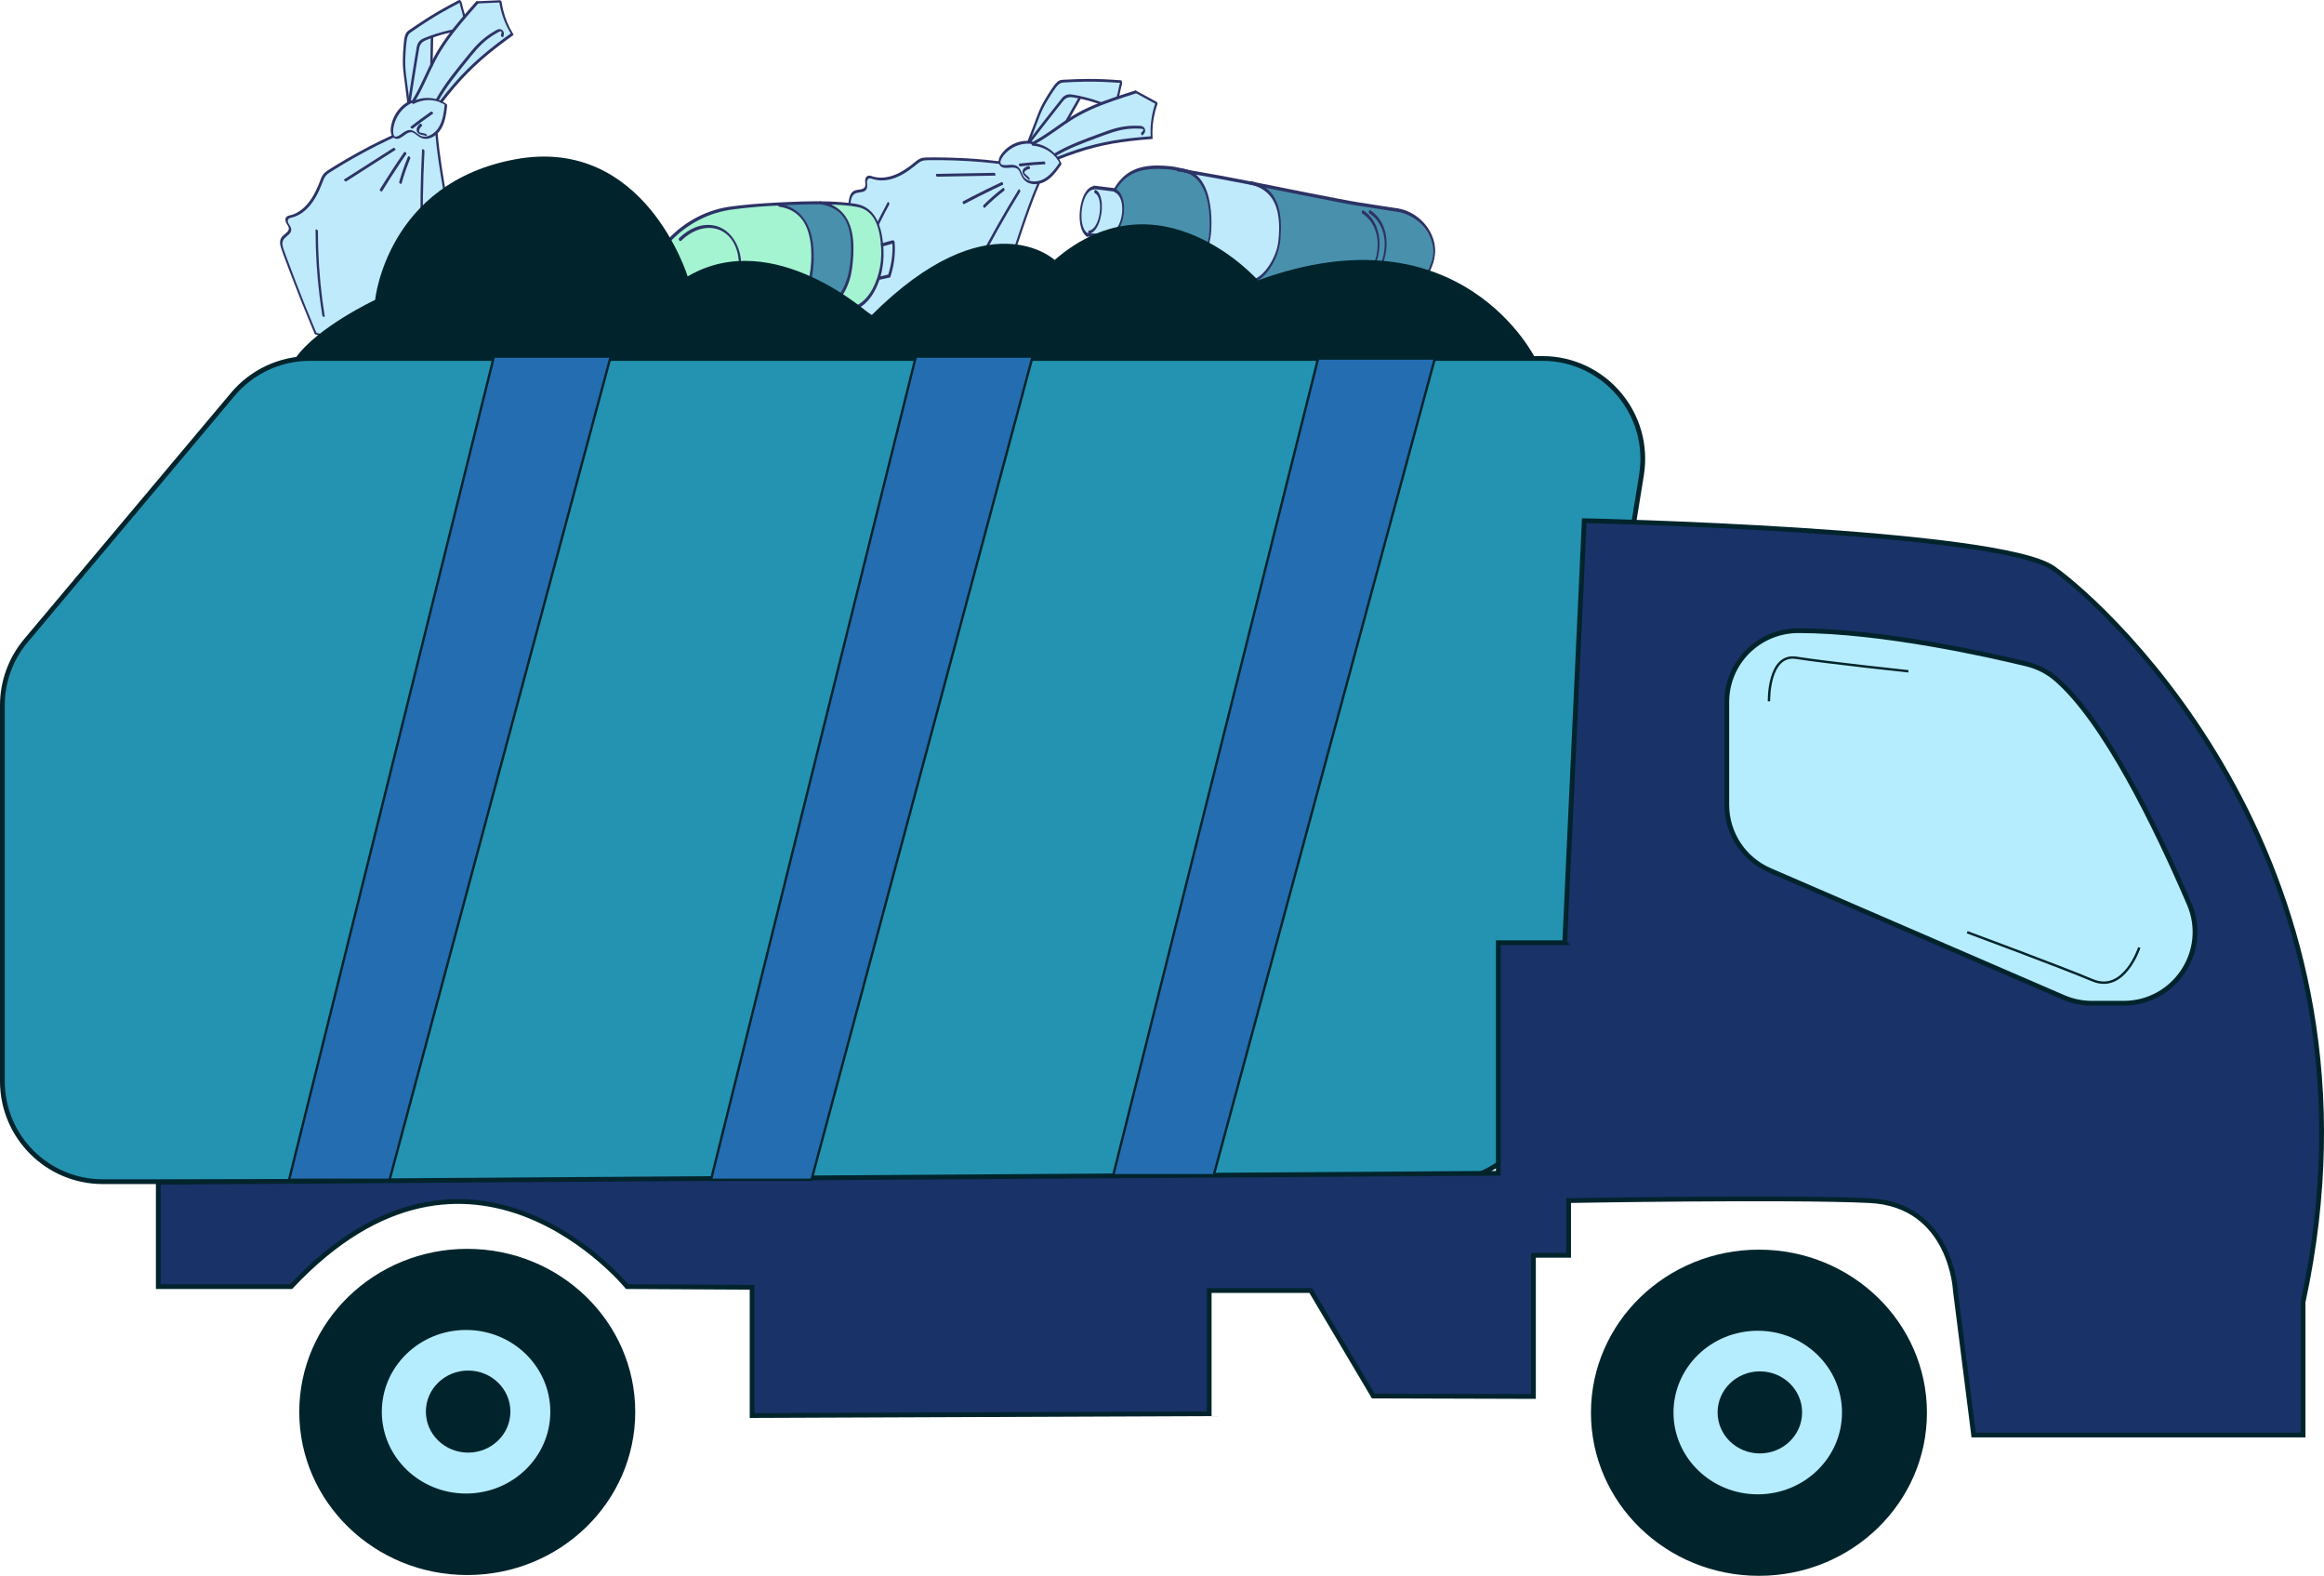 <?xml version="1.0" encoding="UTF-8"?>
<svg id="Layer_2" data-name="Layer 2" xmlns="http://www.w3.org/2000/svg" viewBox="0 0 975.45 661.28">
  <defs>
    <style>
      .cls-1 {
        fill: #246db1;
      }

      .cls-1, .cls-2, .cls-3, .cls-4, .cls-5 {
        stroke: #01242c;
        stroke-miterlimit: 10;
      }

      .cls-2 {
        fill: none;
      }

      .cls-6 {
        fill: #2d3365;
      }

      .cls-6, .cls-7, .cls-8, .cls-9, .cls-10, .cls-11 {
        stroke-width: 0px;
      }

      .cls-3, .cls-4, .cls-5 {
        stroke-width: 2px;
      }

      .cls-3, .cls-11 {
        fill: #b5edfe;
      }

      .cls-7 {
        fill: #01242c;
      }

      .cls-8 {
        fill: #4990ad;
      }

      .cls-4 {
        fill: #2493b1;
      }

      .cls-9 {
        fill: #bfeafb;
      }

      .cls-5 {
        fill: #193268;
      }

      .cls-10 {
        fill: #a4f4d2;
      }
    </style>
  </defs>
  <g id="Layer_12" data-name="Layer 12">
    <g>
      <path class="cls-9" d="M444.22,66.15c12.46-4.62,26.06-7.82,39.17-8.39.18-11.28,2.05-14.47,2.05-14.47l-8.7-4.74s-5.6,1.86-6.26,2.01c-.66.16-.62.89-.96.33-.75-1.24,2.57-6.56,1.07-6.63-8.33-.42-25.49.01-25.49.01,0,0-6.12,6.82-8.54,12.17-1.76,3.89-2.47,8.13-4.43,11.93-.15.29-.31.58-.55.8-.33.3-.78.42-1.2.55-3.18.95-5.72,1.15-8.07,3.53-1.08,1.1-3.53,4.74-2.59,5.55,3.08,2.62,6.31-2.76,10.1,6.09.38.88,1.17,2.03,5.73,1.71,3.73-.26,8.09-5.61,9.13-7.39.61-1.06-.43-2.68-.46-3.06h0ZM460.49,44.07c-4.09,1.21-8.95,5.69-12.57,6.76.77-2.31,3.01-6.08,4.33-8.57.29-.55.66-1.16,1.27-1.34.43-.12.87,0,1.28.13,1.97.61,3.93,1.21,5.9,1.82.25.08.52.19.58.43.09.38-.4.64-.79.75h0Z"/>
      <path class="cls-9" d="M419.52,68.07c-9.18-1.47-19.34-2.08-28.72-1.53-1.48.09-2.99.2-4.4.74-2.71,1.03-4.64,3.43-7,5.14-3.65,2.65-8.48,3.58-12.71,2.43-.98-.27-2.22-.56-2.9.24-.86,1.01.24,2.54-.22,3.77-.57,1.55-3.58,1.16-5.08,1.9-1.94.95-1.72,3.62-2.01,5.71-1.54,11.18-3.76,24.3-4.16,35.53-.04,1,16.14,14.45,25.33,16.52.73.16,1.34,9.98,2.02,12.37,7.45,2.05,14.69,3.03,21.75,3.52-.95-.26-.85-2.35-.13-3.06s1.83-.71,2.79-1.02c12.75-4.16,41.58-11.77,41.58-11.77,0,0-1.66-4.69-9.17-15.34-6.22-8.82-11.46-14.89-11.46-14.89,0,0,2.72-9.46,3.46-11.34,2.75-6.92,4.88-13.81,7.71-20.95-1.69.17-1.97.93-3.59.53-1.63-.4-3.66-2.51-4.12-4.1-.21-.72-.8-1.67-1.18-2.3-.85-1.42-3.31-.62-5.01-.44-1.7.18-3.16-.15-2.8-1.67h0Z"/>
      <path class="cls-6" d="M433.04,59.25c-4.3-.74-9.01,1.05-11.94,4.42-1.39,1.6-2.85,4.04-1.27,5.9,1.1,1.29,3.05.84,4.57.77.84-.04,1.76-.03,2.48.41.99.6,1.32,1.89,1.79,2.88.51,1.08,1.17,2.03,2.19,2.69.87.56,1.89.86,2.93.95,2.38.2,4.66-.7,6.54-2.2,1.14-.9,2.12-1.98,3.02-3.11.46-.58.9-1.18,1.33-1.79.19-.27.38-.54.57-.81.1-.14.23-.29.27-.45.05-.22-.04-.44-.13-.63-2-4.15-5.94-7.21-10.54-8.11-.56-.11-1.12-.18-1.69-.22-.46-.03-.13,1.15.3,1.18,3.81.28,7.37,2.11,9.75,4.97.65.78,1.21,1.65,1.65,2.57v-.65c-2.23,3.2-4.82,6.91-8.84,7.88-1.54.37-3.24.32-4.64-.34-.64-.3-1.22-.74-1.63-1.31-.51-.71-.79-1.58-1.17-2.37-.4-.83-.89-1.64-1.68-2.16-.54-.35-1.18-.51-1.83-.55-1.23-.08-2.48.21-3.71.1-.45-.04-.98-.19-1.25-.48-.08-.09-.11-.12-.14-.19-.06-.11-.08-.23-.08-.36-.02-.36.09-.73.22-1.07.57-1.48,1.8-2.81,3.01-3.83,2.5-2.1,5.83-3.25,9.03-3.04.4.03.8.08,1.19.14.28.05.23-.43.2-.56-.06-.24-.23-.57-.5-.62h0Z"/>
      <path class="cls-6" d="M469.45,41.36c.38-1.08.56-2.24.81-3.35.1-.47.2-.94.32-1.41.22-.78.51-1.5.35-2.3-.05-.24-.24-.57-.5-.62-.51-.09-1.07-.06-1.6-.1-.59-.04-1.18-.09-1.78-.13-1.17-.08-2.34-.14-3.51-.19-2.33-.1-4.66-.15-7-.14-3.18.01-6.37.15-9.56.31-.41.02-.83.04-1.24.07-.78.07-1.42.39-2,.92-.86.78-1.54,1.74-2.18,2.69-.64.95-1.29,1.94-1.91,2.93-1.25,2.01-2.43,4.08-3.36,6.24-.74,1.72-1.37,3.49-2.03,5.23-.92,2.41-1.83,4.83-2.79,7.23-.05.12-.1.25-.15.37-.16.37.48,1.4.71.86.95-2.19,1.74-4.46,2.59-6.69.55-1.45,1.09-2.91,1.66-4.36.85-2.19,1.86-4.28,3.06-6.32.6-1.01,1.22-2.01,1.86-2.99.65-.98,1.25-1.94,1.96-2.85.61-.78,1.33-1.68,2.3-1.98.39-.12.78-.13,1.17-.16,2.87-.17,5.75-.29,8.62-.33,4.66-.07,9.31.09,13.93.44.5.04,1.04.01,1.54.1l-.5-.62c.05.25-.1.62-.17.86-.08.27-.17.54-.24.82-.12.48-.22.96-.32,1.45-.23,1.04-.41,2.12-.76,3.13-.1.27.05.63.22.83.12.15.39.31.49.03h0Z"/>
      <path class="cls-6" d="M462.22,42.85c-2.19-.76-4.4-1.47-6.66-2.04-1.12-.28-2.26-.53-3.39-.75-.61-.12-1.22-.23-1.84-.33-.57-.09-1.14-.18-1.72-.13-1.14.1-2.12.68-2.85,1.56-.9,1.09-1.76,2.21-2.63,3.31-1.77,2.24-3.53,4.48-5.28,6.72-1.97,2.53-3.94,5.08-5.89,7.63-.27.35.33,1.41.62,1.04,3.41-4.46,6.85-8.89,10.33-13.3.86-1.09,1.73-2.18,2.59-3.27.41-.51.79-1.06,1.26-1.52.37-.37.81-.6,1.3-.78,1.17-.43,2.38-.12,3.54.09,1.16.21,2.27.43,3.39.7,2.5.59,4.94,1.36,7.35,2.2.54.19.26-.99-.11-1.13h0Z"/>
      <path class="cls-6" d="M453.04,40.34c-1.87,3.43-3.92,6.77-5.79,10.2-.14.26-.05.57.09.8.06.1.39.49.53.24,1.87-3.43,3.92-6.77,5.79-10.2.14-.26.05-.57-.09-.8-.06-.1-.39-.49-.53-.24Z"/>
      <path class="cls-6" d="M476.5,37.98c-6.03,1.93-12.1,3.82-17.93,6.35-2.87,1.24-5.67,2.65-8.35,4.28-2.67,1.64-5.35,3.56-7.98,5.4-2.97,2.08-5.98,4.11-9.21,5.75-.41.21.08,1.35.48,1.15,5.77-2.92,10.78-7.09,16.23-10.55,5.45-3.46,11.2-5.83,17.14-7.91,3.35-1.17,6.72-2.24,10.09-3.32.4-.13-.03-1.29-.48-1.15h0Z"/>
      <path class="cls-6" d="M476.8,39.12c2.9,1.58,5.8,3.16,8.7,4.74l-.41-.99c-1.33,3.68-2.06,7.55-2.15,11.41-.02,1.11,0,2.21.08,3.31l.23-.41c-5.34.39-10.69.92-15.99,1.82-4.97.85-9.88,2.06-14.7,3.61-2.99.97-5.95,2.05-8.88,3.22-.41.16.05,1.32.48,1.15,5-1.99,10.08-3.75,15.28-5.08,4.88-1.25,9.82-2.1,14.79-2.69,3.11-.37,6.22-.64,9.33-.87.22-.02.24-.25.23-.41-.26-3.71.11-7.49,1.07-11.14.27-1.04.6-2.06.96-3.08.12-.34-.12-.83-.41-.99-2.9-1.58-5.8-3.16-8.7-4.74-.25-.14-.34.21-.32.38.03.28.18.6.43.74h0Z"/>
      <path class="cls-6" d="M479.6,56.75c.42-.41.85-.89,1-1.47.18-.7-.07-1.47-.59-1.94-.52-.47-1.26-.53-1.94-.55-.72-.03-1.45-.04-2.17-.03-2.41.03-4.81.34-7.17.94-2.36.6-4.66,1.46-6.95,2.32-2.97,1.11-5.95,2.16-8.89,3.35-3.55,1.44-7.04,3.06-10.35,5.02-.4.24.11,1.37.48,1.15,5.55-3.28,11.54-5.51,17.54-7.73,4.35-1.61,8.67-3.34,13.29-3.75,1.44-.13,2.88-.15,4.32-.09.38.01.77.02,1.14.1.16.03.32.08.46.16.05.03.12.06.15.11.03.05,0-.02,0-.03.03.21-.15.49-.27.66-.19.27-.42.52-.65.75-.3.3.26,1.39.62,1.04h0Z"/>
      <path class="cls-6" d="M419.39,67.68c-7.15-.91-14.38-1.38-21.62-1.56-1.8-.04-3.6-.07-5.4-.07-.84,0-1.68,0-2.52.02s-1.67,0-2.49.14c-1.94.33-3.37,1.91-4.88,3.07-1.52,1.16-3.24,2.33-5.02,3.24-3,1.53-6.41,2.42-9.71,1.88-.8-.13-1.52-.4-2.29-.61s-1.5-.1-1.94.62-.42,1.52-.35,2.27c.06.71.16,1.47-.37,2.06-.44.49-1.15.66-1.77.76-.68.12-1.38.17-2.04.38-1.66.51-2.31,2.1-2.61,3.64-.37,1.88-.56,3.8-.81,5.7-.26,1.9-.52,3.94-.77,5.91-1,7.94-1.86,15.9-2.59,23.86-.09.97-.17,1.95-.26,2.92-.03.28.11.64.34.81.2.15.39.08.42-.19.69-7.88,1.51-15.75,2.46-23.62.48-3.92.99-7.83,1.53-11.75.13-.93.23-1.86.4-2.78.14-.8.36-1.65.86-2.33.95-1.29,2.56-1.18,3.95-1.5.61-.14,1.23-.4,1.62-.92.44-.59.49-1.32.45-2.02-.04-.75-.24-1.61.24-2.3.54-.77,1.43-.4,2.12-.18,3,.98,6.34.63,9.35-.49,1.77-.66,3.45-1.58,5.03-2.63,1.58-1.05,3.11-2.33,4.65-3.52.78-.61,1.62-1.04,2.6-1.17.84-.11,1.7-.09,2.54-.11,1.74-.02,3.47-.02,5.21,0,7.2.1,14.4.52,21.53,1.32.82.09,1.64.19,2.46.29.44.06.13-1.12-.3-1.18Z"/>
      <path class="cls-6" d="M435.7,76.3c-3.11,7.12-5.61,14.46-8.07,21.79-.62,1.84-1.23,3.68-1.84,5.52-.29.87-.58,1.74-.88,2.61-.14.42-.29.83-.42,1.25-.17.56.11.9.45,1.3,2.63,3.07,5.15,6.22,7.55,9.45,2.41,3.24,4.68,6.52,6.86,9.89,1.1,1.71,2.17,3.44,3.21,5.18.52.87,1.03,1.75,1.54,2.63.24.42.48.83.71,1.25.12.22.25.44.37.66.11.2.2.25-.03.41-.32.23-.82.28-1.2.38-.55.15-1.09.29-1.64.44-1.03.28-2.07.56-3.1.84-2.04.55-4.07,1.1-6.11,1.66-4.1,1.11-8.21,2.22-12.31,3.33-4.1,1.11-8.21,2.22-12.31,3.33-1.03.28-2.07.56-3.1.84-1.03.28-2.01.49-2.98.86-.78.3-1.6.77-2.01,1.53-.34.63-.38,1.37-.2,2.03s.6,1.27,1.26,1.47l-.21-1.15c-4.36-.44-8.7-1.01-13.01-1.71-2.13-.34-4.25-.72-6.37-1.12-.5-.1-1.01-.18-1.51-.3-.18-.04-.4-.09-.55-.2-.26-.18-.28-.49-.32-.78-.14-1.07-.24-2.16-.36-3.23-.28-2.51-.55-5.02-.83-7.53-.03-.26-.17-.64-.43-.74-.26-.1-.34.18-.32.38.26,2.39.52,4.79.79,7.19.13,1.17.25,2.33.39,3.5.12.99.43,2.06,1.44,2.45.45.18.95.24,1.43.33.6.12,1.21.23,1.81.35,1.15.21,2.31.42,3.47.62,2.26.38,4.54.73,6.81,1.04,2.61.36,5.23.67,7.86.94.48.05.09-1.06-.21-1.15-1.08-.33-.22-1.71.39-2.16,1.14-.84,2.72-1.07,4.04-1.42,2.87-.78,5.74-1.55,8.61-2.33,5.8-1.57,11.59-3.14,17.39-4.71,2.87-.78,5.74-1.55,8.61-2.33,1.46-.4,2.93-.79,4.39-1.19.52-.14,1.14-.27,1.27-.88.12-.55-.18-1.08-.43-1.53-2.76-4.96-5.77-9.78-8.99-14.45-3.22-4.67-6.68-9.22-10.35-13.58-.45-.54-.91-1.08-1.37-1.61l.22.83c2.8-8.26,5.42-16.57,8.56-24.72.85-2.22,1.75-4.42,2.7-6.6.16-.37-.48-1.4-.71-.86h0Z"/>
      <path class="cls-6" d="M377.23,137.69c-1.79-.49-3.5-1.26-5.16-2.08-2.01-.99-3.96-2.11-5.87-3.28-3.67-2.25-7.21-4.72-10.52-7.46-.68-.56-1.34-1.13-1.98-1.73-.14-.13-.28-.26-.41-.4-.02-.02-.04-.04-.06-.06s-.04-.04-.06-.06c.04.04.04.04.02.02-.05-.06-.11-.11-.16-.17-.2-.21-.4-.43-.58-.65-.13-.16-.38-.28-.49-.03-.11.26.07.64.22.83.84,1.04,1.88,1.94,2.9,2.8,1.51,1.28,3.09,2.48,4.69,3.64,3.72,2.69,7.62,5.21,11.73,7.31,1.93.99,3.92,1.89,6.04,2.48.27.07.23-.45.2-.56-.07-.26-.22-.54-.5-.62h0Z"/>
      <path class="cls-6" d="M428.17,69.82c3.46-.4,6.93-.7,10.39-.89.49-.03.12-1.2-.3-1.18-3.47.2-6.93.49-10.39.89-.5.06-.11,1.23.3,1.18Z"/>
      <path class="cls-6" d="M431.74,69.69c-.65.19-1.3.39-1.84.84-.43.37-.7.92-.71,1.47,0,.84.49,1.44,1.05,1.99.5.49,1.01.97,1.54,1.43.19.17.4.06.42-.19.03-.29-.13-.63-.34-.81-.44-.38-.87-.78-1.29-1.18-.19-.18-.39-.37-.56-.57-.03-.04-.03-.06-.06-.08-.05-.04,0-.01,0,.03,0-.13-.03.05-.01-.07-.01.08,0-.09,0-.09.05-.37.34-.74.66-.97.48-.34,1.05-.5,1.6-.66.25-.07.12-.57.06-.71-.08-.19-.27-.52-.54-.44h0Z"/>
      <path class="cls-6" d="M417.32,72.52c-6.3.12-12.6.23-18.9.35-1.79.03-3.58.07-5.36.1-.48,0-.12,1.19.3,1.18,6.3-.12,12.6-.23,18.9-.35,1.79-.03,3.58-.07,5.36-.1.48,0,.12-1.19-.3-1.18Z"/>
      <path class="cls-6" d="M420.44,76.41c-4.27,1.98-8.5,4.05-12.69,6.22-1.19.62-2.38,1.25-3.57,1.88-.41.22.09,1.36.48,1.15,4.16-2.23,8.36-4.36,12.61-6.39,1.21-.58,2.43-1.15,3.64-1.72.41-.19-.07-1.34-.48-1.15h0Z"/>
      <path class="cls-6" d="M421.05,78.85c-2.93,2.24-5.71,4.67-8.32,7.29-.3.3.26,1.39.62,1.04,2.56-2.57,5.29-4.97,8.17-7.18.38-.29-.16-1.39-.48-1.15h0Z"/>
      <path class="cls-6" d="M427.55,79.46c-3.11,5.05-6.13,10.16-9.04,15.33-2.91,5.16-5.74,10.4-8.45,15.68-1.52,2.96-3.02,5.94-4.47,8.94-.18.36.45,1.4.71.86,2.58-5.31,5.27-10.57,8.07-15.78,2.79-5.2,5.68-10.36,8.67-15.45,1.68-2.86,3.39-5.71,5.13-8.53.15-.25.04-.58-.09-.8-.07-.11-.38-.48-.53-.24h0Z"/>
      <path class="cls-6" d="M383.44,138.46c4.7-2.57,9.21-5.5,13.46-8.77.25-.19.5-.39.75-.59.17-.13.23-.19.44-.16.15.02.3.08.45.12.61.16,1.21.33,1.81.5,1.17.34,2.34.69,3.5,1.07,2.34.76,4.65,1.59,6.93,2.5,2.55,1.02,5.05,2.13,7.51,3.34.26.13.34-.2.32-.38-.03-.27-.18-.61-.43-.74-4.43-2.17-9.01-4.05-13.72-5.61-1.18-.39-2.36-.76-3.55-1.11-.59-.17-1.18-.34-1.77-.51-.28-.08-.56-.15-.84-.23-.15-.04-.3-.08-.45-.12-.21-.06-.28-.11-.47.02-.56.38-1.07.84-1.61,1.24-.54.4-1.09.81-1.64,1.21-1.1.8-2.21,1.57-3.34,2.33-2.54,1.7-5.15,3.27-7.83,4.73-.41.22.1,1.36.48,1.15h0Z"/>
      <path class="cls-6" d="M372.6,84.82c-2.21,4.06-4.28,8.18-6.22,12.36-1.94,4.18-3.74,8.43-5.39,12.73-.94,2.43-1.83,4.87-2.67,7.32-.09.28.05.63.22.83.12.15.39.31.49.03,1.49-4.32,3.12-8.61,4.89-12.84,1.77-4.23,3.66-8.37,5.7-12.47,1.15-2.32,2.35-4.63,3.6-6.92.14-.26.05-.57-.09-.8-.06-.1-.39-.49-.53-.24h0Z"/>
    </g>
    <g>
      <path class="cls-9" d="M369.38,116.46c1.26.14,2.64-.14,3.94-.77,1.17-4.33,1.69-8.71,1.54-12.89,0-.21-.02-.42-.12-.57-.12-.17-.33-.23-.54-.27-1.24-.24-2.7.12-3.94.98.01,1.45.02,2.9.03,4.35.02,2.54.02,5.16-.87,7.75-.24.69-.49,1.38-.04,1.44h0Z"/>
      <path class="cls-10" d="M353.25,85.36s-26.26-1.58-47.93,2.46c-5.91,1.1-13.22,2.41-25.42,13.9-2.1,1.98-13.6,14.99-6.99,35.52,2.86,8.87,13.51,8.24,15.89,7.95,15.3-1.9,33.65-6.62,44.85-8.83,7.62-1.5,25.19-6.49,28.82-9.35,4.71-3.71,7.35-12.45,7.79-18.08.54-6.87-.15-12.95-3.46-17.94-3.3-4.99-13.57-5.63-13.57-5.63h0Z"/>
      <path class="cls-8" d="M324.73,137.9c1.36-.33,2.74-1.05,3.9-2.08,10.32-9.2,12.15-18.05,12.34-25.57.36-13.87-3.78-18.5-4.94-19.59-2.06-1.91-5.31-3.68-8.18-4.78,4.47-.7,18.11-.78,18.11-.78,0,0,7.11.89,10.69,10.38,1.51,4,1.31,8.65.88,13.39-.43,4.73-1.32,9.66-4.07,14-1.68,2.64-4.04,6.81-11.66,11.12-4.29,2.43-8.96,2.64-13.45,3.73-1.24.3-2.48.6-3.61.18h0Z"/>
      <path class="cls-6" d="M307.42,86.58c-4.97.58-10.04,2.07-14.9,4.6-4.25,2.21-8.3,5.19-11.79,8.86-3.12,3.29-5.8,7.13-7.61,11.26-.86,1.96-1.52,3.98-1.95,5.99-.53,2.51-.63,4.99-.65,7.43-.06,5.1.5,10.28,2.79,14.28,2,3.49,5.21,5.66,9.13,6.52,4.91,1.08,10.33.2,15.63-.71,6.05-1.05,12.12-2.24,18.18-3.56,6.13-1.34,12.26-2.82,18.39-4.42,6.34-1.66,12.68-3.45,19.02-5.34,1.6-.48,3.21-.96,4.81-1.46.55-.17-.08-1.41-.59-1.25-6.32,1.94-12.64,3.78-18.97,5.5-6.05,1.65-12.1,3.18-18.15,4.58-6.05,1.4-11.87,2.61-17.79,3.72-3,.56-5.99,1.11-8.98,1.58-2.66.42-5.31.67-7.89.58-3.98-.14-7.84-1.16-10.46-3.95-2.71-2.89-3.71-7.29-4.01-11.68-.19-2.74-.19-5.6.12-8.46.21-1.94.64-3.9,1.3-5.83,1.38-4.06,3.65-7.95,6.45-11.35,3.07-3.73,6.75-6.89,10.68-9.35,4.48-2.81,9.28-4.67,14.03-5.67,1.27-.27,2.54-.47,3.81-.62.33-.04.18-.62.12-.75-.13-.28-.37-.54-.71-.5h0Z"/>
      <path class="cls-6" d="M357.97,130.17c6.25-1.5,10.06-8.5,11.7-14.51.99-3.61,1.31-7.2,1.17-10.67-.16-3.81-.69-7.55-1.95-10.86s-3.19-5.87-6.05-7.39c-1.44-.77-3.05-1.12-4.72-1.36-1.69-.24-3.4-.42-5.11-.55-7.2-.56-14.6-.41-22-.07-6.83.32-13.65.66-20.55,1.45-1,.11-2.01.24-3.01.36-.33.04-.18.62-.12.75.13.28.37.54.71.5,3.48-.44,6.96-.82,10.42-1.08,3.3-.25,6.6-.41,9.89-.57,7.2-.36,14.39-.61,21.45-.3,3.42.15,6.87.37,10.14,1,3.05.59,5.47,2.41,7.02,5.07,1.62,2.8,2.35,6.26,2.7,9.75.35,3.49.35,6.94-.34,10.58-1.09,5.76-4.1,13.26-9.93,15.95-.65.3-1.31.52-1.97.68-.53.13.08,1.37.59,1.25h0Z"/>
      <path class="cls-6" d="M282.01,142.4c2.41.99,5.13,1.35,7.97.87,2.65-.44,5.32-1.62,7.75-3.33,5.43-3.81,9.36-9.98,11.44-16.18,2.25-6.67,2.79-13.86.71-19.59-1.67-4.58-4.98-8.27-9.61-9.43-2.09-.52-4.39-.51-6.71.1-2.42.64-4.8,1.94-6.93,3.67-.56.45-1.1.94-1.62,1.45-.44.42.37,1.55.79,1.14,1.98-1.92,4.22-3.48,6.6-4.42,2.19-.87,4.41-1.19,6.5-.97,2.09.22,3.99,1,5.59,2.18,1.69,1.25,3,2.96,3.93,4.97,2.35,5.04,2.15,11.6.48,17.83-1.68,6.23-5.15,12.53-10.28,16.84-4.57,3.84-10.07,5.49-14.83,4.3-.65-.16-1.27-.38-1.88-.63-.26-.11-.47.1-.45.4.02.35.27.69.56.81h0Z"/>
      <path class="cls-6" d="M323.36,139.89c4.7-2.63,9.14-6.14,12.39-10.86,2.47-3.58,4.02-7.59,4.85-11.6.82-3.97,1.08-7.98.91-11.79-.18-4.41-1.05-8.72-3.02-12.22-2.18-3.87-5.59-6.52-9.89-7.58-.59-.15-1.19-.26-1.8-.35-.32-.05-.35.39-.3.59.09.32.33.63.65.68,4.21.62,7.79,2.66,10.07,6.17,2.03,3.14,2.94,7.14,3.22,11.24.25,3.71.05,7.62-.65,11.51-.7,3.89-1.97,7.57-4.1,11.05-2.74,4.47-6.67,8.02-10.9,10.69-.67.42-1.35.83-2.03,1.21-.31.17-.22.53-.12.75.08.18.42.66.71.5h0Z"/>
      <path class="cls-6" d="M340.56,135.23c4.41-2.46,8.83-5.57,12.08-9.89,2.35-3.13,3.81-6.64,4.58-10.25.37-1.74.58-3.47.74-5.19.2-2.1.3-4.19.27-6.25-.07-4.2-.77-8.33-2.62-11.65-2.1-3.77-5.52-6.17-9.68-7.17-.6-.15-1.21-.26-1.83-.35-.32-.05-.35.39-.3.59.09.32.33.63.65.68,4.09.61,7.72,2.41,9.94,5.86,1.91,2.95,2.64,6.77,2.8,10.66.15,3.59-.1,7.38-.78,11.12-.61,3.39-1.81,6.77-3.85,9.82-2.72,4.06-6.62,7.17-10.56,9.59-.67.41-1.35.81-2.03,1.19-.31.17-.22.53-.12.75.08.18.42.66.71.5Z"/>
      <path class="cls-6" d="M369.24,117.39c1.43-.31,2.86-.62,4.29-.94.07-.02.13-.07.17-.15,1.59-4.93,2.21-9.94,1.8-14.65-.03-.37-.37-.94-.8-.83-1.6.4-3.19.93-4.79,1.34-.53.14.08,1.38.59,1.25,1.6-.4,3.19-.93,4.79-1.34l-.8-.83c.4,4.52-.19,9.37-1.72,14.11l.17-.15c-1.43.31-2.86.62-4.29.94-.33.07-.19.6-.12.75.12.25.38.57.71.5h0Z"/>
    </g>
    <g>
      <path class="cls-8" d="M586.63,88.18c-13.74-1.87-26.13-4.42-39.63-7.29-13.32-2.83-26.73-5.33-40.14-7.83-8.3-1.55-16.76-3.79-25.22-2.64-9.74,1.32-13.7,7.65-15.35,13.42-2.82,9.82-.76,18.63.95,21.24,4.32,6.64,14.82,9.01,22.54,9.79,27.3,2.76,50.3,5.82,77.04,8.51,4.59.46,12.69,2.41,17.32,2.05,4.62-.35,10.25-3.88,12.94-7.45,4.61-6.14,6.04-11.66,4.62-15.59-2.33-6.47-8.81-13.37-15.05-14.22h0Z"/>
      <path class="cls-9" d="M530.39,78.11c-10.25-2.4-20.62-4.43-31.07-6.07,1.67,1.64,5.06,4.11,5.85,6.26,1.8,4.94,5.18,15.5.37,28.19-.85,2.24-5.26,9.66-11.97,9.34,5.61.05,32.24,2.21,32.24,2.21,0,0,8.23-3.33,10.96-15.58,3.53-15.79-6.72-25.1-6.37-24.35h0Z"/>
      <path class="cls-9" d="M467.94,79.81c-2.21-.26-4.43-.52-6.64-.78-1.23-.14-2.57-.27-3.65.34-.58.32-1.01.83-1.39,1.34-1.25,1.69-2.07,3.64-2.37,5.65-.26,1.71-.15,3.43-.32,5.15-.09.92.56,3.24,1.66,6.41.19.55.95.77,1.53.98.79.29,1.67.29,2.52.29,2.12,0,4.3-.01,6.33-.65.74-.23,1.46-.55,2.03-1.05.44-.38.63-.82.96-1.28.55-.76,5.77-6.45.44-16.04-.3-.55-1.16-.72-1.1-.36h0Z"/>
      <path class="cls-6" d="M464.88,99.01c.41,3.33,1.38,6.66,3.77,9.21,1.21,1.29,2.74,2.25,4.33,3.09,1.53.81,3.16,1.49,4.83,2.04,3.37,1.11,6.9,1.73,10.46,2.12,1.79.2,3.59.34,5.39.48,2.05.15,4.07.36,6.11.62,4.4.57,8.79,1.14,13.22,1.54,4.43.4,8.86.71,13.28,1.14,4.5.44,8.98,1.05,13.47,1.56,4.45.51,8.91,1,13.36,1.53,8.75,1.04,17.52,2.06,26.23,3.32,1.09.16,2.18.32,3.27.49.5.08.69-1.34.14-1.42-8.52-1.32-17.13-2.27-25.7-3.35-8.79-1.1-17.61-1.99-26.4-3.1-4.37-.55-8.79-.86-13.19-1.23-4.4-.36-8.78-.79-13.15-1.35-2.1-.27-4.19-.55-6.29-.81-1.9-.24-3.81-.34-5.72-.49-3.56-.28-7.13-.67-10.59-1.45-3.46-.78-6.78-1.99-9.74-3.78-1.56-.94-2.88-2.05-3.89-3.51-.96-1.37-1.58-2.93-1.97-4.53-.2-.81-.34-1.64-.44-2.47-.02-.2-.09-.63-.42-.52-.29.09-.38.64-.36.86h0Z"/>
      <path class="cls-6" d="M586.7,87.46c-4.18-.58-8.34-1.3-12.51-1.94-2.11-.32-4.21-.62-6.3-1-2.09-.38-4.11-.75-6.16-1.14-8.27-1.56-16.51-3.22-24.76-4.87-8.25-1.65-16.38-3.27-24.6-4.79-4.12-.77-8.26-1.5-12.39-2.2-1.93-.33-3.8-.81-5.69-1.26-1.91-.45-3.86-.62-5.83-.73-3.8-.21-7.75-.04-11.38,1.28-3.41,1.25-6.1,3.47-8.13,6.29-.48.67-.93,1.36-1.37,2.05-.18.28-.25.71-.1,1.01.12.25.37.3.54.03,1.8-2.9,3.94-5.48,7.15-7.13,3.46-1.78,7.42-2.24,11.27-2.18,1.91.03,3.88.11,5.77.4,1.88.29,3.67.88,5.51,1.27,2,.43,4.05.71,6.07,1.06,2.02.35,4.09.72,6.14,1.1,8.15,1.49,16.28,3.09,24.4,4.72,8.13,1.63,16.26,3.27,24.41,4.83,4.09.78,8.19,1.66,12.32,2.24,4.14.58,8.27,1.29,12.41,1.93,1.03.16,2.06.31,3.09.45.5.07.69-1.34.14-1.42h0Z"/>
      <path class="cls-6" d="M581.98,126.07c3.97.44,7.84-.98,10.96-3.3,3.38-2.5,5.93-5.97,7.57-9.64,1.54-3.45,2.29-7.13,1.6-10.78-.64-3.38-2.35-6.57-4.76-9.13-2.41-2.56-5.63-4.59-9.26-5.48-.46-.11-.92-.2-1.39-.28-.49-.08-.69,1.33-.14,1.42,3.55.58,6.78,2.25,9.31,4.58,2.44,2.24,4.31,5.12,5.19,8.23.41,1.45.63,3.03.54,4.49-.1,1.68-.55,3.36-1.18,4.99-1.36,3.56-3.63,6.9-6.65,9.48-2.81,2.39-6.41,4.1-10.23,4.08-.48,0-.95-.03-1.42-.09-.51-.06-.69,1.36-.14,1.42h0Z"/>
      <path class="cls-6" d="M494,116.02c4.35.28,7.9-2.97,10.09-6.16,2.77-4.03,4.08-8.71,4.32-13.39.19-3.62.07-7.25-.52-10.82-.59-3.56-1.6-6.99-3.67-9.93-1.93-2.73-4.84-4.66-8.4-5.09-.47-.06-.94-.09-1.41-.1-.54-.01-.67,1.41-.14,1.42,1.77.04,3.5.39,5.06,1.15,1.43.69,2.65,1.68,3.64,2.85,2.16,2.55,3.28,5.77,3.94,8.94.7,3.37.9,6.83.8,10.29,0,.01,0,.14,0,.04,0,.04,0,.08,0,.11,0,.1,0,.2-.01.3,0,.21-.02.42-.03.63-.02.37-.04.75-.07,1.12-.08,1.13-.23,2.25-.48,3.37-.5,2.25-1.32,4.47-2.49,6.52-1.84,3.23-4.94,6.84-9.11,7.3-.46.05-.91.06-1.37.03-.53-.03-.68,1.39-.14,1.42Z"/>
      <path class="cls-6" d="M523.18,119.04c3.76.24,6.85-2.5,8.93-5.16,2.5-3.21,4.21-7.09,4.96-10.95.34-1.75.47-3.54.55-5.31.08-1.78.08-3.56-.07-5.33-.28-3.41-1.06-6.85-2.9-9.81-1.83-2.96-4.69-5.04-8.18-6.06-.49-.14-.99-.27-1.49-.37s-.69,1.31-.14,1.42c3.48.73,6.56,2.46,8.59,5.18,1.93,2.57,2.83,5.7,3.22,8.81.41,3.27.27,6.55-.1,9.83-.41,3.59-1.9,7.2-3.97,10.29-1.78,2.65-4.52,5.64-8.07,6.01-.39.04-.79.05-1.18.02-.53-.03-.68,1.39-.14,1.42h0Z"/>
      <path class="cls-6" d="M571.72,121.12c4.56-2.05,7.43-6.62,8.9-10.92,1.71-4.98,1.99-10.59-.05-15.43-1.12-2.65-2.98-4.96-5.49-6.59-.44-.29-.77,1.08-.34,1.36,4.25,2.76,6.27,7.4,6.45,12.16.17,4.58-1.2,9.47-4.06,13.41-1.4,1.91-3.22,3.63-5.48,4.64-.47.21-.44,1.61.06,1.38h0Z"/>
      <path class="cls-6" d="M568.75,121.16c4.56-2.05,7.43-6.62,8.9-10.92,1.71-4.98,1.99-10.59-.05-15.43-1.12-2.65-2.98-4.96-5.49-6.59-.44-.29-.77,1.08-.34,1.36,4.25,2.76,6.27,7.4,6.45,12.16.18,4.76-1.2,9.47-4.06,13.41-1.4,1.91-3.22,3.63-5.48,4.64-.47.21-.44,1.61.06,1.38h0Z"/>
      <path class="cls-6" d="M464.96,99.45c3.33-.15,5.1-3.65,5.94-6.2.58-1.76.86-3.59.9-5.41.04-1.71-.16-3.45-.74-5.06-.53-1.45-1.47-2.9-3.01-3.56-.53-.23-.79,1.16-.34,1.36,1.22.52,2.02,1.54,2.5,2.64.6,1.35.8,2.77.83,4.25.03,1.47-.18,3.11-.61,4.65-.38,1.35-.96,2.74-1.89,3.94-.79,1.01-1.99,1.91-3.42,1.97-.56.02-.65,1.44-.14,1.42h0Z"/>
      <path class="cls-6" d="M457.01,98.16c1.24-.19,2.16-1.01,2.86-1.94.9-1.2,1.45-2.63,1.86-4.03.45-1.57.7-3.19.75-4.8.05-1.52-.03-3.07-.45-4.54-.34-1.2-.93-2.56-2.16-3.17-.51-.25-.79,1.14-.34,1.36.93.46,1.38,1.32,1.69,2.23.17.48.31,1.13.39,1.72.03.24.07.59.09.92.02.36.03.71.03,1.07,0,1.32-.18,2.8-.51,4.14-.31,1.26-.74,2.5-1.45,3.61-.57.89-1.42,1.84-2.6,2.02-.56.09-.61,1.49-.14,1.42h0Z"/>
      <path class="cls-6" d="M464.78,98.24c-2.82-.12-5.64-.25-8.47-.37-.54-.02-.68,1.4-.14,1.42,2.82.12,5.64.25,8.47.37.54.02.68-1.4.14-1.42Z"/>
      <path class="cls-6" d="M467.88,78.97c-2.87-.36-5.75-.71-8.62-1.07-.51-.06-.69,1.35-.14,1.42,2.87.36,5.75.71,8.62,1.07.51.06.69-1.35.14-1.42Z"/>
      <path class="cls-6" d="M456.49,97.88c-1.05-.67-1.58-1.78-1.95-2.9-.47-1.4-.61-2.94-.61-4.48,0-1.54.19-3.28.57-4.85.35-1.43.82-2.82,1.64-4.05.65-.98,1.62-1.98,2.95-2.09.56-.04.64-1.46.14-1.42-1.37.11-2.42.99-3.2,2-1.01,1.32-1.62,2.9-2.05,4.45-.52,1.83-.77,3.72-.82,5.6-.05,1.73.08,3.5.54,5.17.41,1.46,1.07,3.05,2.45,3.93.44.29.77-1.08.34-1.36Z"/>
    </g>
    <g>
      <path class="cls-9" d="M185.26,42.31c8.54-10.62,18.73-20.59,29.73-28-5.1-9.99-4.98-13.76-4.98-13.76l-9.68.43s-3.94,4.58-4.44,5.07c-.5.49-.12,1.11-.67.79-1.22-.7-.85-7.11-2.18-6.38-7.34,4.02-21.88,13.44-21.88,13.44,0,0-2.08,9.2-1.66,15.17.3,4.33,1.66,8.43,1.76,12.79,0,.33,0,.67-.1.99-.14.43-.47.78-.77,1.11-2.29,2.51-4.38,4.03-5.28,7.34-.42,1.53-.82,6.02.36,6.23,3.86.67,4.13-5.74,11.51.02.73.57,1.95,1.16,5.72-1.52,3.08-2.19,4.34-9.18,4.4-11.29.03-1.25-1.62-2.13-1.82-2.44h0ZM188.94,14.38c-2.95,3.21-5.03,9.71-7.64,12.55-.41-2.43-.25-6.91-.27-9.8,0-.64.03-1.37.47-1.84.31-.33.75-.45,1.16-.56,1.97-.5,3.94-1.01,5.92-1.51.25-.06.54-.11.7.08.25.29-.05.78-.33,1.08h0Z"/>
      <path class="cls-9" d="M164.94,57.01c-8.57,3.55-17.58,8.38-25.38,13.79-1.23.86-2.48,1.75-3.43,2.96-1.85,2.33-2.39,5.46-3.61,8.2-1.9,4.25-5.62,7.61-9.78,8.83-.97.28-2.17.68-2.38,1.74-.27,1.34,1.38,2.1,1.57,3.42.24,1.66-2.53,2.9-3.48,4.34-1.22,1.86.21,4.08.94,6.07,3.89,10.62,8.1,23.28,12.98,33.34.44.9,20.59,4.17,29.45,1.13.71-.24,5.81,8.05,7.5,9.78,7.35-2.13,14.02-5.09,20.32-8.38-.94.27-1.82-1.61-1.54-2.62s1.24-1.58,1.92-2.36c9.01-10.37,30.22-32.23,30.22-32.23,0,0-3.61-3.23-15.03-8.62-9.45-4.46-16.77-7.01-16.77-7.01,0,0-2.07-9.73-2.31-11.76-.87-7.51-2.25-14.68-3.14-22.42-1.38,1.04-1.25,1.85-2.84,2.36-1.58.51-4.31-.27-5.45-1.43-.51-.52-1.46-1.04-2.08-1.4-1.39-.8-3.13,1.21-4.51,2.26-1.37,1.05-2.78,1.53-3.18.02h0Z"/>
      <path class="cls-6" d="M172.44,42.16c-4.04,1.62-7.24,5.67-8.19,10.16-.45,2.14-.56,5.04,1.66,5.84,1.54.55,3.01-.87,4.29-1.74.7-.48,1.5-.95,2.32-.95,1.13,0,2.02.96,2.88,1.58.94.68,1.95,1.17,3.14,1.21,1,.03,2.02-.24,2.96-.71,2.14-1.08,3.67-3.07,4.59-5.38.55-1.39.9-2.85,1.14-4.32.13-.76.22-1.51.31-2.27.04-.34.08-.67.11-1.01.02-.17.06-.37.02-.54-.06-.22-.24-.37-.41-.49-3.65-2.58-8.46-3.2-12.83-1.55-.53.2-1.05.43-1.55.7-.41.21.42,1.07.81.87,3.4-1.76,7.31-2.04,10.69-.78.93.34,1.81.81,2.62,1.39l-.31-.56c-.42,3.97-.91,8.59-3.91,11.56-1.15,1.13-2.63,1.98-4.14,2.14-.69.07-1.39,0-2.01-.29-.77-.36-1.41-.97-2.11-1.47-.73-.51-1.53-.97-2.45-1-.63-.02-1.25.18-1.82.48-1.1.58-2.03,1.5-3.14,2.04-.41.2-.93.35-1.29.24-.11-.04-.15-.05-.21-.1-.1-.07-.18-.16-.24-.27-.18-.31-.26-.69-.31-1.06-.2-1.6.23-3.41.8-4.94,1.17-3.16,3.5-5.92,6.34-7.42.35-.19.72-.35,1.09-.5.26-.1,0-.5-.09-.6-.17-.18-.46-.38-.72-.27h0Z"/>
      <path class="cls-6" d="M195.37,7.28c-.18-1.15-.56-2.26-.87-3.37-.13-.47-.27-.93-.38-1.41-.18-.79-.26-1.58-.77-2.2-.15-.19-.47-.37-.72-.27-.48.19-.95.51-1.42.75-.53.27-1.06.55-1.58.83-1.04.55-2.08,1.11-3.1,1.69-2.05,1.14-4.07,2.33-6.08,3.57-2.73,1.69-5.4,3.49-8.06,5.31-.34.24-.69.47-1.03.72-.63.47-1.03,1.09-1.29,1.86-.37,1.14-.51,2.34-.61,3.51-.11,1.17-.2,2.39-.27,3.58-.14,2.42-.18,4.85.03,7.24.17,1.9.45,3.78.69,5.66.34,2.6.68,5.2.97,7.81.01.13.03.27.04.4.04.41,1.06.97,1.01.38-.21-2.42-.58-4.83-.89-7.23-.2-1.57-.42-3.13-.61-4.69-.29-2.37-.4-4.73-.32-7.15.04-1.2.11-2.4.21-3.61.1-1.2.17-2.36.36-3.53.16-1,.36-2.17,1.05-2.95.28-.31.61-.53.93-.76,2.39-1.66,4.8-3.28,7.25-4.83,3.97-2.52,8.04-4.82,12.17-6.96.45-.23.9-.54,1.37-.72l-.72-.27c.16.2.2.59.25.85.06.28.1.57.18.85.12.48.26.96.4,1.44.29,1.03.64,2.07.81,3.14.05.29.33.53.58.61.17.06.48.06.43-.24h0Z"/>
      <path class="cls-6" d="M189.86,12.4c-2.24.49-4.47,1.03-6.67,1.72-1.09.35-2.18.73-3.26,1.13-.58.22-1.15.44-1.73.68-.53.21-1.07.44-1.54.79-.93.69-1.51,1.71-1.72,2.87-.26,1.42-.48,2.86-.72,4.29-.48,2.89-.94,5.78-1.4,8.67-.51,3.26-1.01,6.53-1.5,9.79-.07.44.94,1.06,1.02.59.85-5.7,1.74-11.4,2.68-17.1.23-1.41.46-2.82.7-4.24.11-.66.19-1.35.37-2,.14-.52.42-.96.75-1.37.8-.99,1.99-1.36,3.08-1.79,1.09-.43,2.15-.81,3.23-1.17,2.42-.8,4.87-1.41,7.34-1.95.55-.12-.24-1.01-.62-.93h0Z"/>
      <path class="cls-6" d="M180.81,15.04c0,3.99-.21,8-.22,11.99,0,.3.22.53.45.65.1.06.57.23.57-.07,0-3.99.21-8,.22-11.99,0-.3-.22-.53-.45-.65-.1-.06-.57-.23-.57.07Z"/>
      <path class="cls-6" d="M199.85.61c-4.28,4.87-8.61,9.73-12.44,15.02-1.88,2.6-3.64,5.31-5.17,8.16-1.53,2.85-2.93,5.94-4.33,8.94-1.58,3.39-3.21,6.75-5.23,9.89-.26.4.7,1.14.95.75,3.6-5.61,5.96-11.9,9.02-17.81,3.06-5.9,6.9-11.02,11.03-15.97,2.33-2.79,4.73-5.51,7.12-8.23.29-.33-.63-1.12-.95-.75h0Z"/>
      <path class="cls-6" d="M200.64,1.45c3.23-.14,6.46-.29,9.68-.43l-.82-.65c.57,3.93,1.75,7.71,3.47,11.14.49.98,1.03,1.94,1.61,2.86v-.48c-4.41,3.16-8.75,6.44-12.88,10.03-3.87,3.36-7.53,7.01-10.94,10.92-2.12,2.42-4.15,4.94-6.12,7.5-.28.36.66,1.13.95.75,3.36-4.38,6.91-8.6,10.76-12.5,3.61-3.66,7.46-7.02,11.45-10.15,2.5-1.96,5.04-3.84,7.61-5.68.18-.13.09-.34,0-.48-1.95-3.12-3.4-6.62-4.27-10.33-.25-1.05-.45-2.12-.61-3.2-.05-.37-.49-.67-.82-.65-3.23.14-6.46.29-9.68.43-.28.01-.19.36-.09.51.15.23.43.43.72.42h0Z"/>
      <path class="cls-6" d="M211.26,15.43c.17-.58.31-1.23.18-1.81-.17-.71-.75-1.25-1.41-1.39-.66-.13-1.32.2-1.92.54-.63.35-1.26.73-1.88,1.12-2.05,1.3-3.97,2.84-5.72,4.6-1.74,1.77-3.32,3.74-4.89,5.69-2.03,2.53-4.11,5.03-6.07,7.62-2.38,3.13-4.62,6.39-6.55,9.85-.24.42.73,1.14.95.75,3.24-5.8,7.34-10.91,11.46-16.02,2.98-3.7,5.89-7.5,9.67-10.29,1.18-.87,2.41-1.65,3.66-2.36.34-.19.67-.39,1.02-.51.15-.05.31-.1.47-.1.06,0,.13-.01.18.01.05.03-.01-.01-.02-.02.13.17.1.51.08.72-.03.34-.12.67-.21,1-.12.42.87,1.08,1.02.59h0Z"/>
      <path class="cls-6" d="M164.65,56.74c-6.56,2.97-13,6.37-19.3,10.02-1.57.91-3.12,1.84-4.67,2.79-.72.44-1.44.89-2.15,1.34s-1.43.88-2.07,1.44c-1.51,1.31-2,3.45-2.76,5.26-.76,1.81-1.7,3.75-2.8,5.48-1.86,2.92-4.38,5.5-7.46,6.76-.75.31-1.5.45-2.26.67s-1.34.71-1.38,1.57.34,1.55.75,2.18c.38.59.82,1.2.64,2-.15.67-.68,1.18-1.16,1.6-.53.46-1.1.88-1.58,1.41-1.19,1.33-1.01,3.06-.55,4.57.56,1.84,1.29,3.63,1.96,5.43.66,1.8,1.39,3.73,2.09,5.59,2.84,7.49,5.81,14.92,8.89,22.28.38.9.76,1.8,1.14,2.7.11.26.4.5.67.54.24.03.38-.14.27-.38-3.08-7.27-6.05-14.6-8.89-22-1.42-3.69-2.81-7.39-4.17-11.1-.32-.88-.66-1.75-.95-2.64-.25-.78-.45-1.64-.34-2.49.21-1.63,1.64-2.39,2.69-3.39.46-.44.87-.99.96-1.66.1-.75-.2-1.42-.55-2.01-.38-.64-.96-1.29-.86-2.14.11-.96,1.04-1.11,1.74-1.28,3.04-.73,5.74-2.79,7.8-5.36,1.22-1.51,2.23-3.21,3.1-4.96.87-1.75,1.58-3.68,2.35-5.54.39-.95.91-1.76,1.69-2.39.67-.54,1.41-.98,2.13-1.43,1.48-.94,2.97-1.85,4.48-2.74,6.23-3.71,12.61-7.13,19.1-10.19.75-.35,1.5-.7,2.25-1.04.41-.18-.42-1.05-.81-.87Z"/>
      <path class="cls-6" d="M182.68,55.69c.65,7.88,1.92,15.63,3.23,23.36.33,1.94.66,3.87.99,5.81.16.92.31,1.84.47,2.75.07.44.14.88.22,1.31.11.58.51.74.99.9,3.68,1.3,7.32,2.74,10.89,4.31,3.58,1.57,7.06,3.25,10.5,5.06,1.74.92,3.47,1.87,5.17,2.85.85.49,1.7.99,2.55,1.5.4.24.8.48,1.2.72.21.13.42.26.63.39.18.11.29.11.16.38-.17.37-.58.68-.85.97-.4.42-.8.83-1.2,1.25-.76.79-1.51,1.58-2.27,2.37-1.49,1.56-2.98,3.11-4.48,4.67-3.01,3.14-6.01,6.27-9.02,9.41-3.01,3.14-6.01,6.27-9.02,9.41-.76.79-1.51,1.58-2.27,2.37-.76.79-1.5,1.49-2.16,2.32-.54.67-1.02,1.52-1.02,2.4,0,.73.31,1.4.78,1.88s1.1.8,1.77.63l-.72-.9c-3.95,1.91-7.94,3.7-11.97,5.36-1.99.82-3.99,1.61-5.99,2.37-.48.18-.95.37-1.43.53-.18.06-.38.13-.57.11-.31-.02-.47-.28-.64-.52-.62-.87-1.21-1.77-1.81-2.64-1.41-2.06-2.81-4.11-4.22-6.17-.14-.21-.44-.47-.72-.42-.27.05-.21.34-.09.51,1.34,1.96,2.68,3.93,4.03,5.89.65.95,1.3,1.92,1.96,2.86.56.8,1.33,1.58,2.38,1.39.47-.08.93-.3,1.38-.46.57-.21,1.15-.43,1.72-.65,1.09-.42,2.18-.85,3.27-1.29,2.12-.86,4.24-1.75,6.34-2.68,2.41-1.06,4.81-2.17,7.19-3.32.43-.21-.42-.98-.72-.9-1.08.27-.98-1.39-.67-2.1.58-1.34,1.84-2.37,2.81-3.38,2.1-2.19,4.2-4.39,6.31-6.58,4.25-4.43,8.49-8.86,12.74-13.29,2.1-2.19,4.2-4.39,6.31-6.58,1.07-1.12,2.14-2.24,3.22-3.35.38-.4.86-.84.68-1.44-.15-.54-.65-.85-1.08-1.11-4.68-2.9-9.51-5.54-14.45-7.93-4.94-2.39-10.04-4.56-15.21-6.45-.64-.23-1.28-.46-1.93-.69l.58.61c-1.45-8.71-3.07-17.38-4.17-26.18-.3-2.39-.56-4.79-.76-7.21-.03-.41-1.06-.97-1.01-.38h0Z"/>
      <path class="cls-6" d="M161.07,140.33c-1.77.51-3.6.74-5.4.9-2.19.19-4.38.24-6.56.22-4.2-.04-8.4-.34-12.51-.99-.84-.13-1.68-.28-2.5-.47-.18-.04-.36-.08-.54-.13-.03,0-.06-.01-.08-.02s-.06-.01-.08-.02c.05.01.06.02.02,0-.07-.02-.14-.04-.22-.06-.27-.08-.54-.16-.8-.27-.19-.08-.46-.05-.43.24.03.28.35.53.58.61,1.21.47,2.52.71,3.8.93,1.89.33,3.81.55,5.73.72,4.45.4,8.97.55,13.48.23,2.11-.15,4.25-.41,6.34-1.01.27-.08-.01-.51-.09-.6-.18-.2-.44-.36-.72-.27h0Z"/>
      <path class="cls-6" d="M173.19,53.98c2.79-2.17,5.62-4.26,8.51-6.26.41-.28-.46-1.12-.81-.87-2.89,2-5.72,4.09-8.51,6.26-.4.31.48,1.13.81.87Z"/>
      <path class="cls-6" d="M176.19,51.99c-.47.51-.94,1.03-1.18,1.7-.2.55-.17,1.18.08,1.67.39.74,1.09,1.01,1.83,1.2.65.17,1.32.31,1.98.44.24.04.37-.16.27-.38-.11-.27-.4-.48-.67-.54-.56-.11-1.11-.22-1.65-.36-.25-.06-.5-.12-.75-.21-.04-.02-.06-.03-.08-.04-.07,0,0-.02.02.02-.06-.12,0,.06-.04-.05.02.07-.03-.08-.03-.08-.13-.35-.05-.83.12-1.19.25-.55.67-.99,1.07-1.42.18-.2-.16-.56-.28-.65-.16-.12-.47-.31-.67-.11h0Z"/>
      <path class="cls-6" d="M165.13,62.07c-5.36,3.42-10.71,6.85-16.07,10.27-1.52.97-3.04,1.94-4.56,2.91-.41.26.45,1.1.81.87,5.36-3.42,10.71-6.85,16.07-10.27,1.52-.97,3.04-1.94,4.56-2.91.41-.26-.45-1.1-.81-.87Z"/>
      <path class="cls-6" d="M169.62,63.84c-2.75,3.99-5.41,8.04-8,12.14-.74,1.17-1.46,2.35-2.19,3.53-.25.41.71,1.14.95.75,2.53-4.14,5.15-8.22,7.85-12.25.77-1.15,1.55-2.29,2.33-3.42.26-.38-.68-1.14-.95-.75h0Z"/>
      <path class="cls-6" d="M171.28,65.65c-1.47,3.51-2.73,7.11-3.74,10.77-.12.42.88,1.08,1.02.59,1-3.6,2.22-7.15,3.67-10.6.19-.46-.79-1.13-.95-.75h0Z"/>
      <path class="cls-6" d="M177.15,62.77c-.32,6.07-.53,12.14-.62,18.2-.09,6.06-.08,12.14.05,18.2.07,3.4.18,6.8.32,10.19.02.41,1.04.99,1.01.38-.25-6.01-.4-12.04-.42-18.08-.03-6.03.05-12.07.25-18.12.11-3.39.25-6.79.43-10.19.02-.29-.23-.53-.45-.65-.11-.06-.55-.22-.57.07h0Z"/>
      <path class="cls-6" d="M166.76,137.73c2.84-4.73,5.35-9.68,7.47-14.79.13-.3.25-.6.37-.91.08-.2.11-.29.3-.37.14-.06.3-.09.44-.13.6-.18,1.19-.35,1.79-.51,1.17-.32,2.33-.63,3.51-.91,2.36-.57,4.74-1.05,7.12-1.46,2.66-.45,5.33-.79,8-1.03.28-.02.2-.35.09-.51-.15-.22-.44-.45-.72-.42-4.81.43-9.62,1.2-14.39,2.31-1.19.28-2.38.58-3.57.9-.59.16-1.17.32-1.76.49-.28.08-.55.16-.83.24-.15.04-.29.09-.44.13-.21.06-.29.06-.39.26-.3.62-.53,1.3-.8,1.94-.27.64-.55,1.28-.84,1.92-.57,1.28-1.17,2.54-1.79,3.8-1.39,2.82-2.9,5.58-4.52,8.28-.25.41.72,1.14.95.75h0Z"/>
      <path class="cls-6" d="M132.45,96.43c0,4.72.14,9.43.42,14.11.29,4.69.72,9.36,1.3,14,.33,2.62.7,5.23,1.12,7.83.05.29.33.53.58.61.17.06.48.06.43-.24-.74-4.58-1.33-9.19-1.79-13.83-.45-4.64-.76-9.27-.92-13.94-.09-2.65-.14-5.3-.14-7.96,0-.3-.22-.53-.45-.65-.1-.06-.57-.23-.57.07h0Z"/>
    </g>
    <path class="cls-4" d="M688.98,199.36l-42.4,261.12c-3.31,20.41-20.94,35.4-41.61,35.4H43.16c-23.28,0-42.16-18.88-42.16-42.16v-157.75c0-9.92,3.5-19.53,9.88-27.12l86.86-103.38c8.01-9.53,19.83-15.04,32.28-15.04h517.34c25.98,0,45.78,23.27,41.61,48.92Z"/>
    <ellipse class="cls-7" cx="196.12" cy="592.51" rx="70.51" ry="68.44"/>
    <path class="cls-5" d="M656.75,395.59l8.2-177.09s174,3.85,196.86,19.96c22.87,16.11,144.21,125.97,104.85,307.99v55.75h-138.27l-7.67-60.67s-1.64-36.07-36.07-37.71c-34.44-1.64-126.26,0-126.26,0v22.96h-14.76v59.24l-67.23-.2-26.24-44.27h-42.63v51.71l-191.85.76v-53.82l-52.47-.29s-65.59-80.35-141.02,0h-55.75v-43.79l562.44-3.77v-96.75h27.88Z"/>
    <path class="cls-3" d="M850.61,278.64c-15.33-3.73-60.49-13.93-95.68-13.99-16.61-.03-30.14,13.32-30.14,29.93v43.19c0,11.94,7.09,22.73,18.05,27.47l123.28,53.3c3.75,1.62,7.79,2.46,11.88,2.46h13.35c21.49,0,36-21.98,27.51-41.72-14.27-33.2-35.68-76.87-55.85-94.31-3.56-3.08-7.82-5.22-12.39-6.33Z"/>
    <path class="cls-7" d="M644.45,150.45s-31.16-63.95-116.42-32.8c0,0-41.21-46.63-85.37-8.56,0,0-27.77-25.88-76.96,23.31,0,0-40.99-37.71-77.07-16.4,0,0-18.04-59.03-72.15-49.19-54.11,9.84-59.03,59.03-59.03,59.03,0,0-24.46,11.48-33.55,24.6h520.56Z"/>
    <polygon class="cls-1" points="602.25 150.45 509.45 493.16 467.25 493.16 553.24 150.45 602.25 150.45"/>
    <ellipse class="cls-11" cx="195.62" cy="592.43" rx="35.36" ry="34.32"/>
    <ellipse class="cls-7" cx="196.49" cy="592.36" rx="17.74" ry="17.22"/>
    <ellipse class="cls-7" cx="738.28" cy="592.84" rx="70.51" ry="68.44"/>
    <ellipse class="cls-11" cx="737.78" cy="592.76" rx="35.36" ry="34.32"/>
    <ellipse class="cls-7" cx="738.66" cy="592.7" rx="17.74" ry="17.22"/>
    <polygon class="cls-1" points="433.41 149.64 340.61 495.08 298.42 495.08 384.41 149.64 433.41 149.64"/>
    <polygon class="cls-1" points="256.32 149.64 163.52 495.08 121.33 495.08 207.31 149.64 256.32 149.64"/>
    <path class="cls-2" d="M742.49,294.3s-.47-20.17,11.54-18.25c12.02,1.92,46.97,5.66,46.97,5.66"/>
    <path class="cls-2" d="M897.92,397.63s-6.32,19.33-19.62,13.73c-13.3-5.61-52.61-20.16-52.61-20.16"/>
  </g>
</svg>